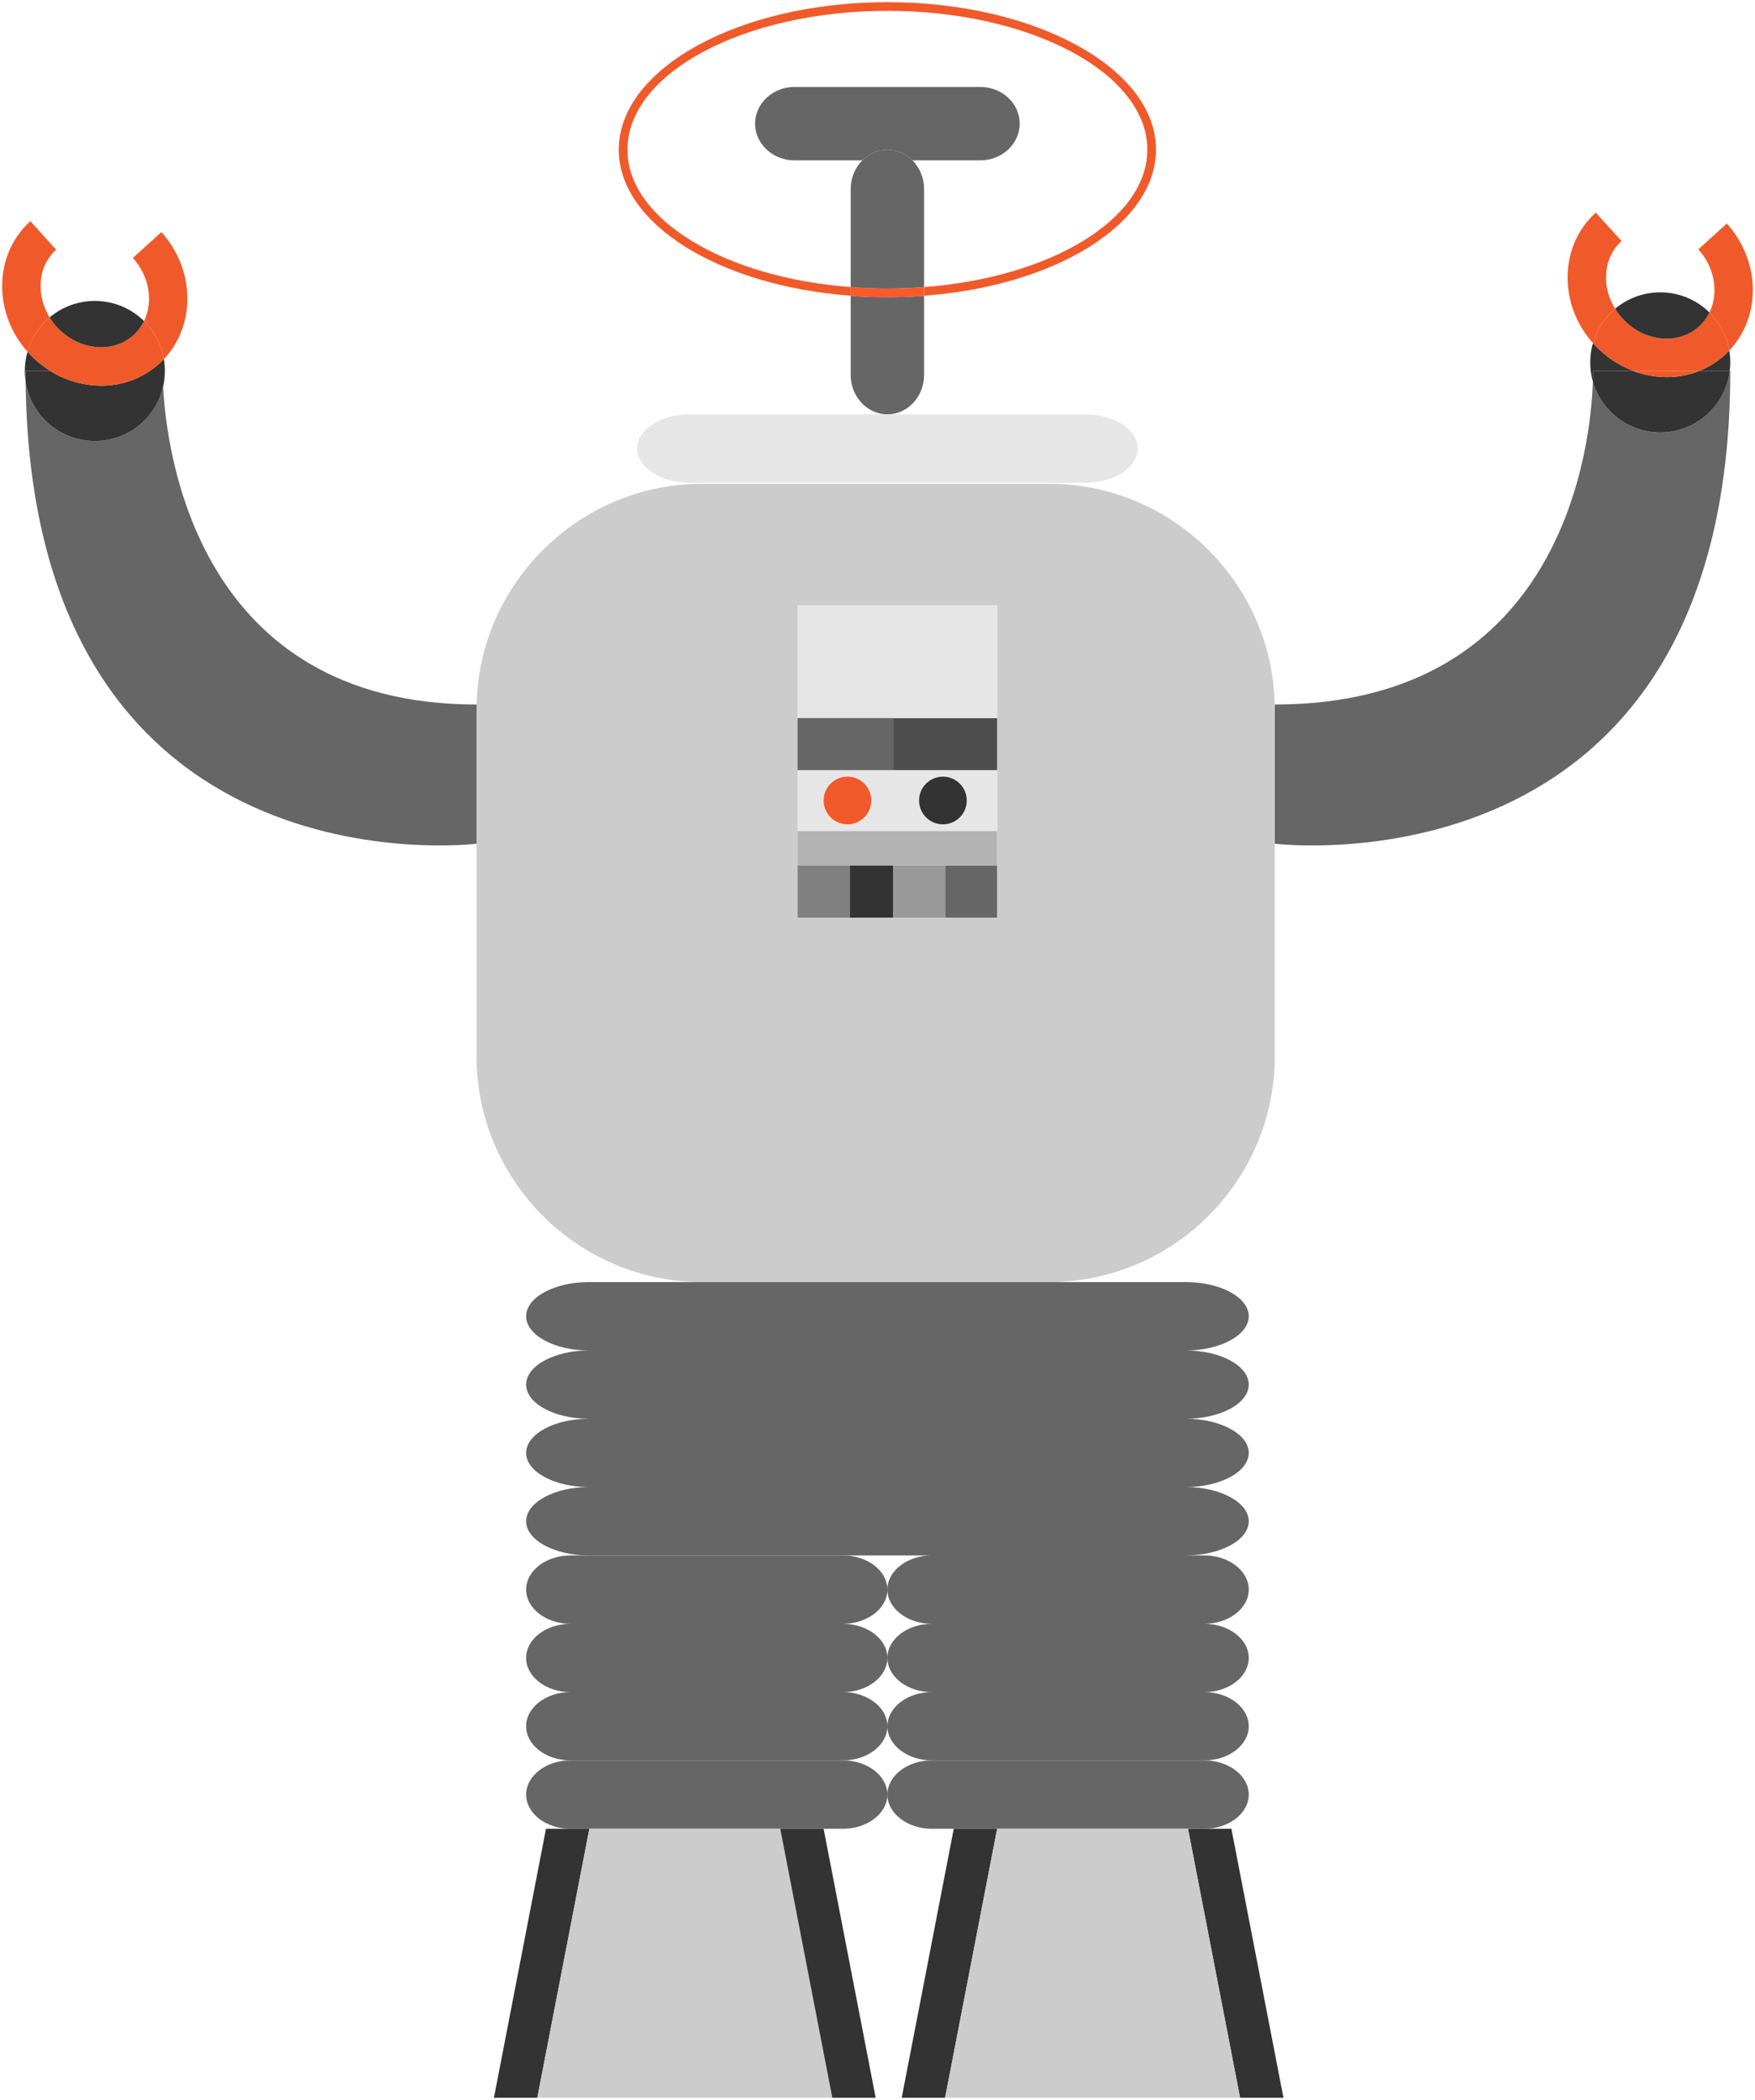 <svg xmlns="http://www.w3.org/2000/svg" width="202.28" height="242" viewBox="0 0 202.28 242"><style type="text/css"><![CDATA[
	.st0{fill:#E6E6E6;}
	.st1{fill:#4D4D4D;}
	.st2{fill:#808080;}
	.st3{fill:#B3B3B3;}
	.st4{fill:#F05A2A;}
	.st5{fill:#999999;}
	.st6{fill:#FF592A;}
	.st7{fill:#666666;}
	.st8{fill:#CCCCCC;}
	.st9{fill:#333333;}
]]></style><g id="XMLID_1_"><path class="st7" d="M102.28 206.81c0 2.17-2.3 3.94-5.12 3.94h-31.41c-2.81 0-5.11-1.77-5.11-3.94 0-2.16 2.3-3.94 5.11-3.94h31.41c2.82 0 5.12 1.78 5.12 3.94z"/><polygon class="st9" points="61.93,241.75 56.93,241.75 62.93,210.75 65.75,210.75 67.93,210.75"/><polygon class="st8" points="89.93,210.75 95.93,241.75 61.93,241.75 67.93,210.75"/><polygon class="st9" points="100.93,241.75 95.93,241.75 89.93,210.75 94.93,210.75"/><polygon class="st9" points="147.93,241.75 142.93,241.75 136.93,210.75 138.81,210.75 141.93,210.75"/><path class="st7" d="M138.81 202.87c2.82 0 5.12 1.78 5.12 3.94 0 2.17-2.3 3.94-5.12 3.94h-31.41c-2.81 0-5.12-1.77-5.12-3.94 0-2.16 2.31-3.94 5.12-3.94h31.41z"/><polygon class="st9" points="108.93,241.75 103.93,241.75 109.93,210.75 114.93,210.75"/><polygon class="st8" points="136.93,210.75 142.93,241.75 108.93,241.75 114.93,210.75"/><path class="st9" d="M199.43 41.76c0 .33-.02.66-.06.99h-3.52c1.07-.43 2.06-1.05 2.94-1.84.19-.17.36-.34.53-.52.07.45.11.9.11 1.37z"/><path class="st4" d="M199.32 40.39c-.17.18-.34.35-.53.52-.88.79-1.87 1.41-2.94 1.84h-7.6c-1.71-.63-3.28-1.69-4.56-3.1l-.09-.11c.45-1.57 1.35-2.94 2.56-3.96.23.38.51.75.82 1.09 1.21 1.35 2.82 2.17 4.53 2.33 1.64.15 3.17-.33 4.31-1.37.52-.47.92-1.02 1.21-1.62 1.17 1.16 1.99 2.68 2.29 4.38z"/><path class="st7" d="M106.51 34.08v9.13c0 2.5-1.9 4.54-4.23 4.54-2.32 0-4.23-2.04-4.23-4.54v-9.13c1.38.12 2.79.17 4.23.17s2.85-.05 4.23-.17z"/><path class="st6" d="M102.28 34.25c-1.44 0-2.85-.05-4.23-.17v-1c1.38.12 2.79.17 4.23.17s2.85-.05 4.23-.17v1c-1.38.12-2.79.17-4.23.17z"/><path class="st4" d="M199.03 25.76c3.91 4.33 3.99 10.73.29 14.63-.3-1.7-1.12-3.22-2.29-4.38 1.08-2.21.65-5.14-1.28-7.28l3.28-2.97z"/><path class="st7" d="M199.37 42.75h.06c0 61-52.5 54.48-52.5 54.48v-16.04c33.71 0 36.46-30.67 36.66-37.22.97 3.38 4.08 5.86 7.77 5.86 4.13 0 7.52-3.09 8.01-7.08z"/><path class="st9" d="M195.85 42.75h3.52c-.49 3.99-3.88 7.08-8.01 7.08-3.69 0-6.8-2.48-7.77-5.86.03-.78.02-1.22.02-1.22h4.64c.91.35 1.87.57 2.85.66.34.03.67.05 1.01.05 1.31 0 2.57-.24 3.74-.71zM197.03 36.01c-.29.6-.69 1.15-1.21 1.62-1.14 1.04-2.67 1.52-4.31 1.37-1.71-.16-3.32-.98-4.53-2.33-.31-.34-.59-.71-.82-1.09 1.41-1.18 3.22-1.89 5.2-1.89 2.21 0 4.21.88 5.67 2.32z"/><path class="st4" d="M195.85 42.75c-1.17.47-2.43.71-3.74.71-.34 0-.67-.02-1.01-.05-.98-.09-1.94-.31-2.85-.66h7.6z"/><path class="st9" d="M188.25 42.75h-4.64s.01.44-.02 1.22c-.19-.7-.3-1.44-.3-2.21s.11-1.52.31-2.22l.09.11c1.28 1.41 2.85 2.47 4.56 3.1z"/><path class="st4" d="M183.93 24.5l2.97 3.28c-1.14 1.04-1.78 2.51-1.79 4.15-.01 1.28.36 2.54 1.05 3.65-1.21 1.02-2.11 2.39-2.56 3.96-1.91-2.15-2.94-4.86-2.92-7.63.02-2.9 1.17-5.53 3.25-7.41z"/><path class="st8" d="M146.93 97.23v24.52c0 14.3-11.7 26-26 26h-40c-14.3 0-26-11.7-26-26v-40c0-14.3 11.7-26 26-26h40c14.3 0 26 11.7 26 26v15.48zm-32 8.52v-36h-23v36h23z"/><path class="st7" d="M138.81 179.25c2.82 0 5.12 1.77 5.12 3.94 0 2.16-2.3 3.94-5.12 3.94h-31.41c-2.81 0-5.12-1.78-5.12-3.94 0-2.17 2.31-3.94 5.12-3.94h31.41zM138.81 187.13c2.82 0 5.12 1.77 5.12 3.93 0 2.17-2.3 3.94-5.12 3.94h-31.41c-2.81 0-5.12-1.77-5.12-3.94 0-2.16 2.31-3.93 5.12-3.93h31.41zM138.81 195c2.82 0 5.12 1.77 5.12 3.94 0 2.16-2.3 3.93-5.12 3.93h-31.41c-2.81 0-5.12-1.77-5.12-3.93 0-2.17 2.31-3.94 5.12-3.94h31.41zM136.69 147.75c3.98 0 7.24 1.77 7.24 3.94 0 2.16-3.26 3.94-7.24 3.94h-68.82c-3.98 0-7.23-1.78-7.23-3.94 0-2.17 3.25-3.94 7.23-3.94h68.82zM136.69 155.63c3.98 0 7.24 1.77 7.24 3.93 0 2.17-3.26 3.94-7.24 3.94h-68.82c-3.98 0-7.23-1.77-7.23-3.94 0-2.16 3.25-3.93 7.23-3.93h68.82zM136.69 163.5c3.98 0 7.24 1.77 7.24 3.94 0 2.16-3.26 3.93-7.24 3.93h-68.82c-3.98 0-7.23-1.77-7.23-3.93 0-2.17 3.25-3.94 7.23-3.94h68.82zM136.69 171.37c3.98 0 7.24 1.78 7.24 3.94 0 2.17-3.26 3.94-7.24 3.94h-68.82c-3.98 0-7.23-1.77-7.23-3.94 0-2.16 3.25-3.94 7.23-3.94h68.82z"/><path class="st0" d="M125.11 47.75c3.32 0 6.03 1.77 6.03 3.94 0 2.16-2.71 3.94-6.03 3.94h-45.66c-3.31 0-6.02-1.78-6.02-3.94 0-2.17 2.71-3.94 6.02-3.94h45.66z"/><path class="st4" d="M102.28.25c17.08 0 30.96 7.63 30.96 17 0 8.59-11.64 15.71-26.73 16.83v-1c14.52-1.09 25.73-7.78 25.73-15.83 0-8.82-13.44-16-29.96-16s-29.96 7.18-29.96 16c0 8.05 11.21 14.74 25.73 15.83v1c-15.08-1.12-26.73-8.24-26.73-16.83 0-9.37 13.89-17 30.96-17z"/><path class="st7" d="M112.99 10.02c2.5 0 4.54 1.9 4.54 4.23s-2.04 4.23-4.54 4.23h-7.82c-.76-.76-1.77-1.23-2.89-1.23-1.11 0-2.13.47-2.89 1.23h-7.82c-2.49 0-4.54-1.9-4.54-4.23s2.05-4.23 4.54-4.23h21.42z"/><rect x="108.93" y="99.75" class="st7" width="6" height="6"/><polygon class="st3" points="114.93,95.75 114.93,99.75 108.93,99.75 102.93,99.75 97.93,99.75 91.93,99.75 91.93,95.75"/><path class="st0" d="M114.93 88.75v7h-23v-7h23zm-3.5 3.5c0-1.52-1.23-2.75-2.75-2.75s-2.75 1.23-2.75 2.75 1.23 2.75 2.75 2.75 2.75-1.23 2.75-2.75zm-11 0c0-1.52-1.23-2.75-2.75-2.75s-2.75 1.23-2.75 2.75 1.23 2.75 2.75 2.75 2.75-1.23 2.75-2.75z"/><rect x="102.93" y="82.75" class="st1" width="12" height="6"/><polygon class="st0" points="114.93,69.75 114.93,82.75 102.93,82.75 91.93,82.75 91.93,69.75"/><circle class="st9" cx="108.68" cy="92.25" r="2.75"/><rect x="102.93" y="99.75" class="st5" width="6" height="6"/><path class="st7" d="M106.51 21.79v11.29c-1.38.12-2.79.17-4.23.17s-2.85-.05-4.23-.17v-11.29c0-1.3.52-2.48 1.34-3.31h5.78c.82.83 1.34 2.01 1.34 3.31zM105.17 18.48h-5.78c.76-.76 1.78-1.23 2.89-1.23 1.12 0 2.13.47 2.89 1.23z"/><rect x="97.93" y="99.75" class="st9" width="5" height="6"/><rect x="91.93" y="82.75" class="st7" width="11" height="6"/><path class="st7" d="M97.16 179.25c2.82 0 5.12 1.77 5.12 3.94 0 2.16-2.3 3.94-5.12 3.94h-31.41c-2.81 0-5.11-1.78-5.11-3.94 0-2.17 2.3-3.94 5.11-3.94h31.41zM97.16 187.13c2.82 0 5.12 1.77 5.12 3.93 0 2.17-2.3 3.94-5.12 3.94h-31.41c-2.81 0-5.11-1.77-5.11-3.94 0-2.16 2.3-3.93 5.11-3.93h31.41zM97.16 195c2.82 0 5.12 1.77 5.12 3.94 0 2.16-2.3 3.93-5.12 3.93h-31.41c-2.81 0-5.11-1.77-5.11-3.93 0-2.17 2.3-3.94 5.11-3.94h31.41z"/><circle class="st4" cx="97.68" cy="92.25" r="2.75"/><rect x="91.93" y="99.75" class="st2" width="6" height="6"/><path class="st7" d="M54.93 81.75v15.48s-51.3 6.43-51.98-53.25c.59 3.88 3.94 6.84 7.98 6.84 3.84 0 7.05-2.67 7.87-6.26.39 7.61 3.99 36.63 36.13 36.63v.56z"/><path class="st4" d="M18.6 26.75c3.91 4.33 3.99 10.73.29 14.63-.3-1.7-1.12-3.22-2.29-4.38 1.08-2.22.64-5.14-1.29-7.28l3.29-2.97z"/><path class="st9" d="M18.89 41.38c.07.45.11.9.11 1.37 0 .62-.07 1.23-.2 1.81-.06-1.15-.05-1.81-.05-1.81h-1.48c.38-.25.75-.54 1.09-.85.19-.17.36-.34.53-.52zM18.75 42.75s-.01.66.05 1.81c-.82 3.59-4.03 6.26-7.87 6.26-4.04 0-7.39-2.96-7.98-6.84v-.04c-.02-.39-.02-.79-.02-1.19h2.86c1.48.92 3.14 1.49 4.88 1.65.34.03.67.05 1 .05 2.04 0 3.96-.59 5.6-1.7h1.48z"/><path class="st4" d="M18.89 41.38c-.17.18-.34.35-.53.52-.34.31-.71.6-1.09.85h-11.48c-.92-.57-1.78-1.28-2.53-2.11l-.09-.11c.44-1.56 1.35-2.93 2.55-3.95.24.38.51.75.82 1.09 1.22 1.34 2.83 2.16 4.54 2.32 1.63.15 3.17-.33 4.31-1.37.52-.47.92-1.02 1.21-1.62 1.17 1.16 1.99 2.68 2.29 4.38zM5.79 42.75h11.48c-1.64 1.11-3.56 1.7-5.6 1.7-.33 0-.66-.02-1-.05-1.74-.16-3.4-.73-4.88-1.65z"/><path class="st9" d="M16.6 37c-.29.6-.69 1.15-1.21 1.62-1.14 1.04-2.68 1.52-4.31 1.37-1.71-.16-3.32-.98-4.54-2.32-.31-.34-.58-.71-.82-1.09 1.41-1.19 3.23-1.9 5.21-1.9 2.21 0 4.21.88 5.67 2.32z"/><path class="st4" d="M3.5 25.49l2.97 3.28c-1.15 1.04-1.78 2.51-1.79 4.16-.01 1.27.36 2.53 1.04 3.65-1.2 1.02-2.11 2.39-2.55 3.95-1.91-2.15-2.94-4.86-2.92-7.63.02-2.9 1.17-5.53 3.25-7.41z"/><path class="st9" d="M5.79 42.75h-2.86c0 .4 0 .8.02 1.19-.06-.39-.09-.79-.09-1.19 0-.77.11-1.52.31-2.22l.09.11c.75.83 1.61 1.54 2.53 2.11z"/></g></svg>
